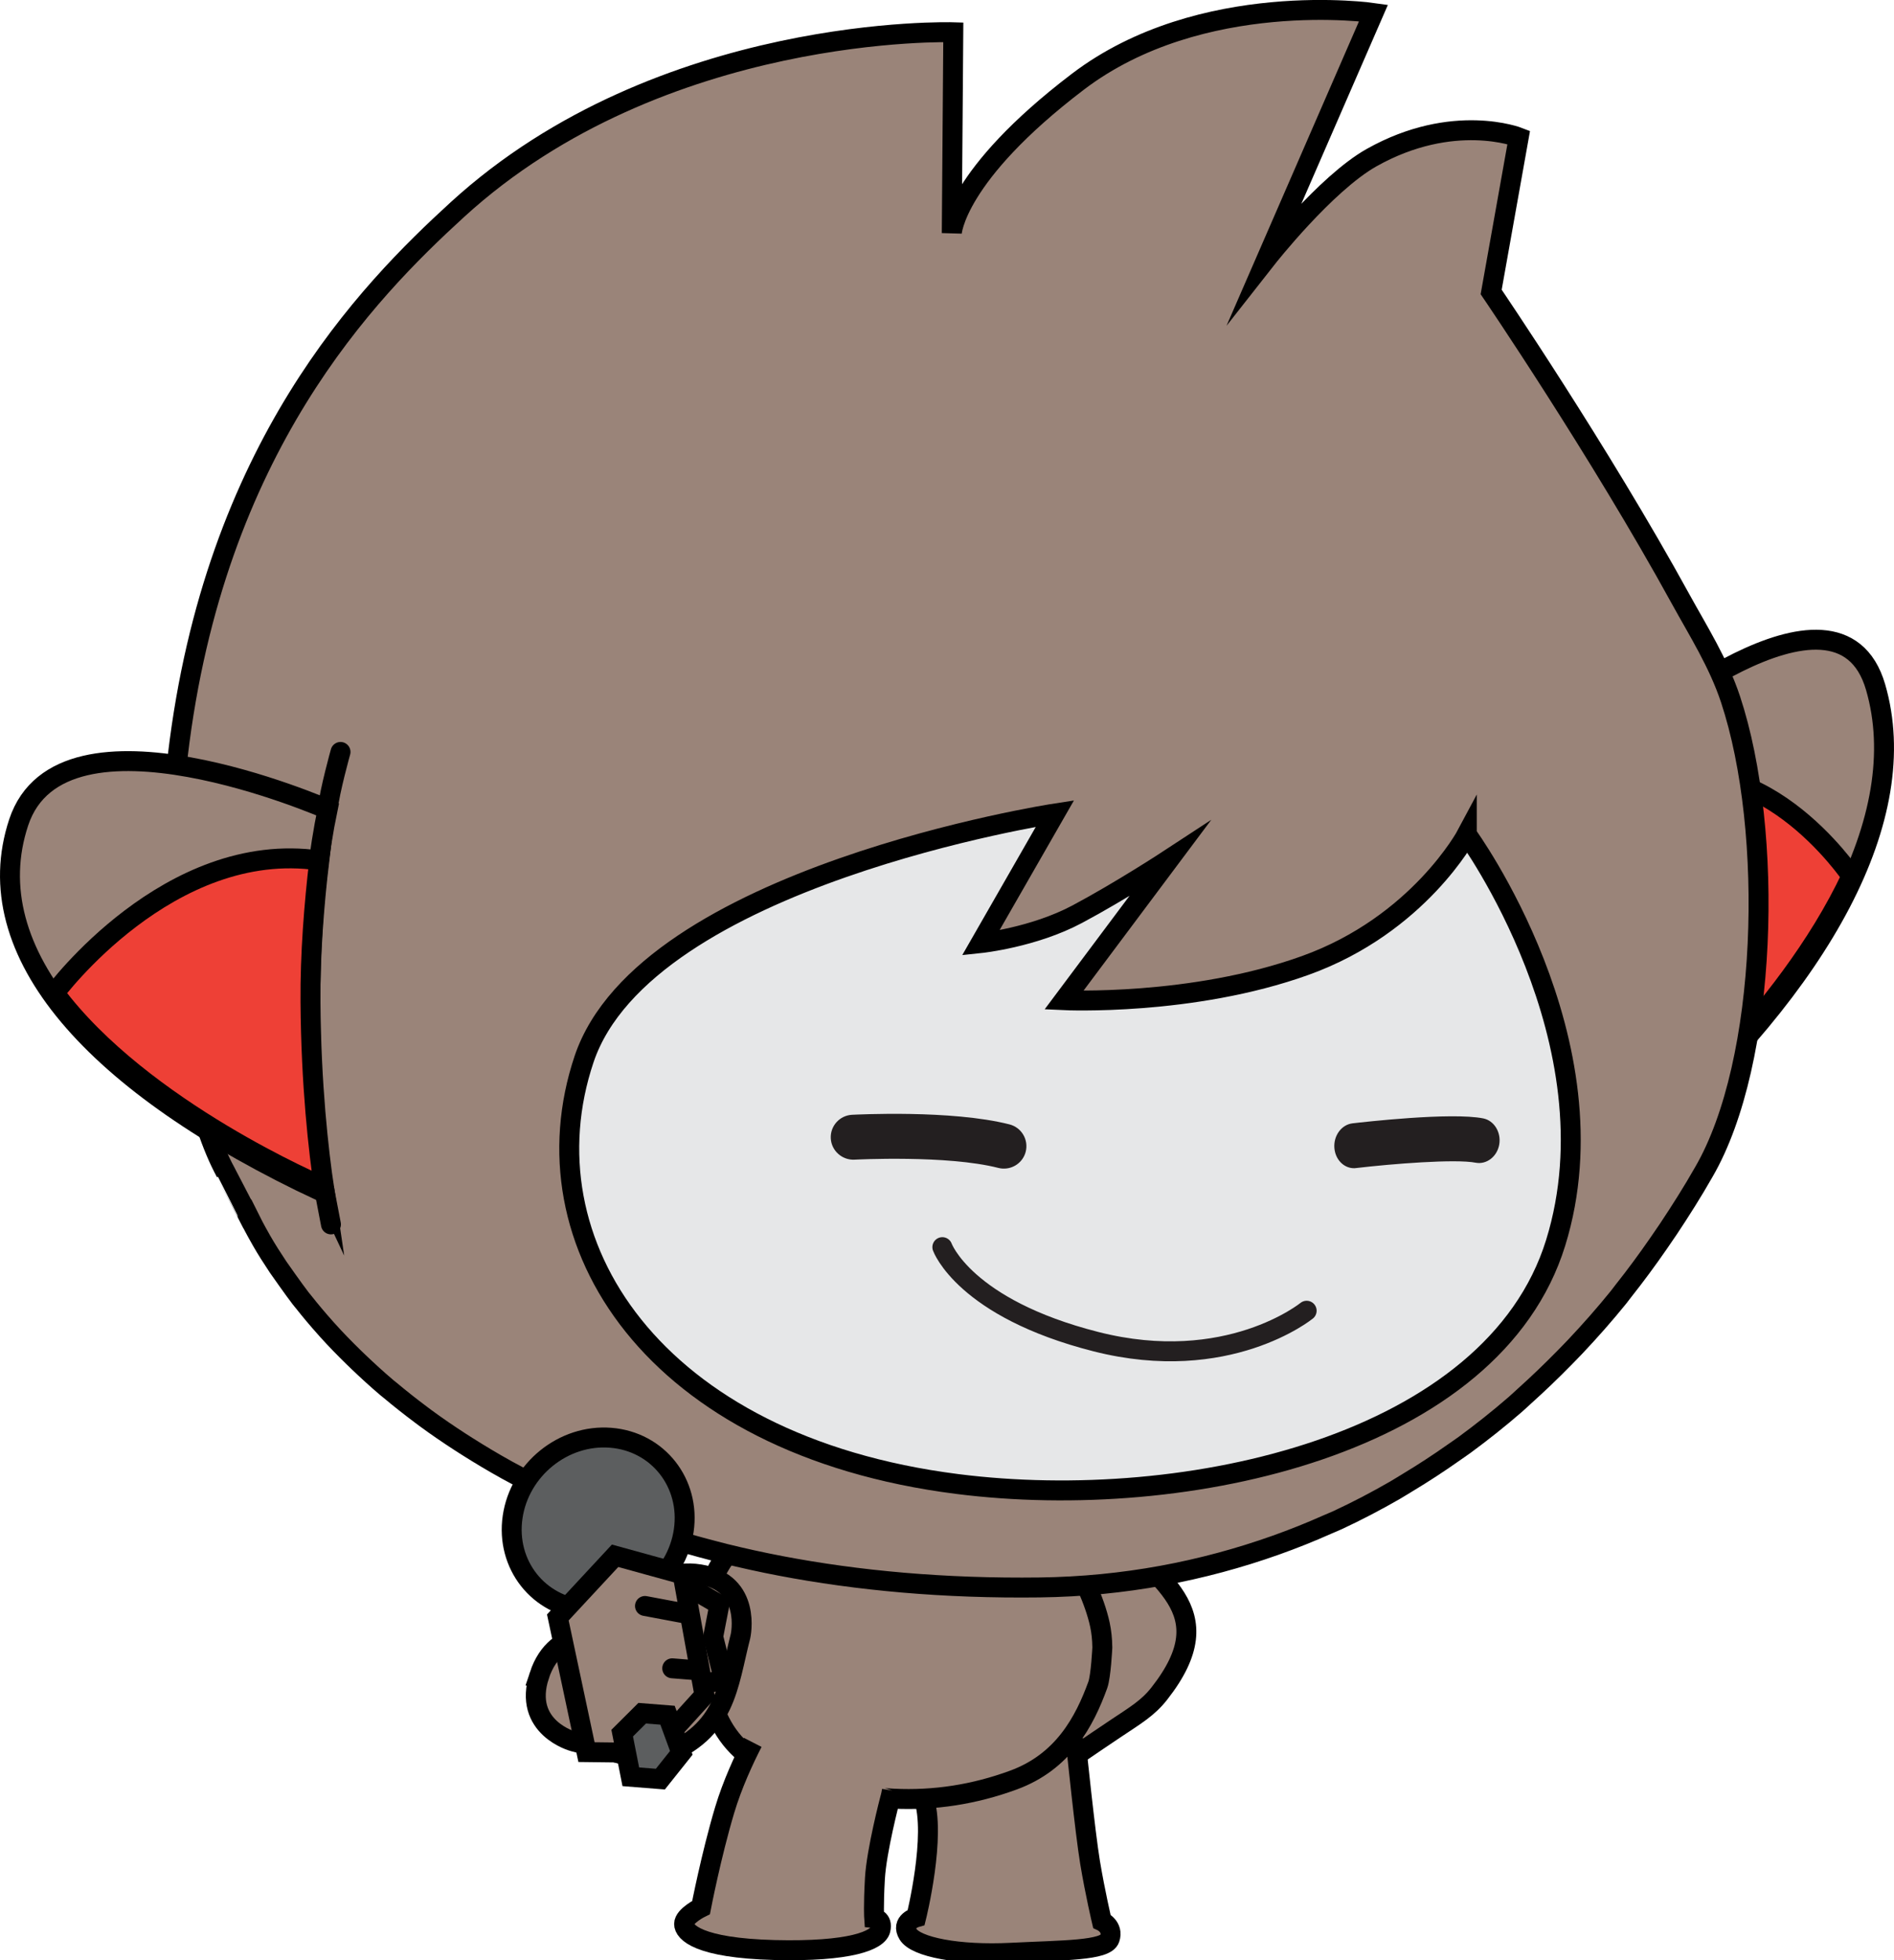 <svg version="1.1" xmlns="http://www.w3.org/2000/svg" xmlns:xlink="http://www.w3.org/1999/xlink" width="114.01" height="117.945" viewBox="0,0,114.01,117.945"><g transform="translate(-185.392,-120.293)"><g stroke-width="1.2" stroke-miterlimit="10"><g fill="#9a8479" stroke="#000000" stroke-linecap="butt"><path d="M249.338,226.481c-2.716,0 -2.656,-3.099 -2.656,-3.099l0.856,-3.196c0.429,-0.444 1.147,-1.603 1.985,-2.159c-0.499,-0.583 -0.903,-1.276 -1.371,-1.895c0,0 -1.744,-2.332 0.339,-4.373c2.083,-2.041 3.826,0.292 3.826,0.292c2.459,3.338 6.901,5.005 2.855,10.149c-0.676,0.859 -1.392,1.279 -2.645,2.114c-1.335,0.89 -3.189,2.168 -3.189,2.168z"/><path d="M250.195,225.513c0,0 0.513,5.011 0.814,6.843c0.305,1.831 0.708,3.535 0.708,3.535c0,0 0.722,0.335 0.476,1.053c-0.244,0.722 -2.765,0.687 -5.94,0.846c-3.176,0.16 -5.729,-0.347 -6.196,-1.11c-0.466,-0.755 0.486,-1.023 0.486,-1.023c0,0 1.237,-4.959 0.441,-7.217c-1.061,-3.012 0.398,-3.796 4.184,-5.236v0v0v0v0v0v0c3.786,-1.44 5.026,2.308 5.026,2.308z"/><path d="M238.329,209.882v0v0v0v0v0v0c8.372,-0.598 11.479,3.885 11.478,3.884c0.658,1.158 1.472,2.792 1.795,4.283c0.089,0.412 0.14,0.876 0.145,1.373c0,0 -0.082,1.727 -0.274,2.255c-0.803,2.209 -2.089,4.627 -5.076,5.721c-4.689,1.724 -9.64,1.512 -14.746,-0.753c-1.723,-0.762 -2.728,-2.061 -3.255,-3.54c-0.376,-1.064 -0.519,-2.452 -0.519,-2.452c-0.2,-2.308 0.28,-4.561 0.531,-5.541c0,0 1.551,-4.633 9.921,-5.23z"/><path d="M239.081,228.026c-0.052,0.317 -0.114,0.514 -0.114,0.514c0,0 -0.815,3.1 -0.909,4.784c-0.095,1.684 -0.045,2.38 -0.045,2.38c0,0 0.537,0.057 0.379,0.698c-0.154,0.642 -1.801,1.338 -6.386,1.223c-4.586,-0.12 -5.438,-1.079 -5.435,-1.569c0.002,-0.49 1.022,-0.988 1.022,-0.988c0,0 0.605,-3.136 1.419,-5.862c0.462,-1.546 1.165,-3.057 1.688,-4.076"/></g><g><path d="M283.453,164.497c0,0 12.575,-10.659 14.842,-2.857c2.268,7.801 -3.204,17.736 -13.96,27.289c0,0 1.058,-14.07 -0.882,-24.432zM283.453,164.497c-0.141,-1.221 -0.71,-3.527 -0.71,-3.527M283.939,191.142l0.263,-2.285" fill="#9a8479" stroke="#000000" stroke-linecap="round"/><path d="M284.203,188.856c0.221,-2.608 0.472,-6.892 0.372,-12.2c-0.056,-3.09 -0.33,-6.256 -0.642,-8.983l0.001,0.003c7.186,-3.204 12.907,5.332 12.907,5.332l0.003,-0c-4.003,8.553 -12.57,15.616 -12.57,15.616l-0.07,0.232v0v0v0v0z" fill="#ee4036" stroke="#000000" stroke-linecap="butt"/><path d="M200.28,193.335v0v0v0v0v0v0c-0.043,-0.086 -1.299,-2.496 -1.299,-2.497c-3.498,-6.435 -3.524,-20.52 -2.928,-24.881l0.042,-0.208c2.198,-18.502 11.419,-27.9 16.829,-32.843c12.28,-11.227 29.852,-10.673 29.852,-10.673l-0.092,12.089c0,0 0.172,-3.468 7.589,-9.11c7.415,-5.642 17.797,-4.139 17.797,-4.139l-6.431,14.775c0,0 3.543,-4.511 6.319,-6.072c4.923,-2.762 8.855,-1.217 8.855,-1.217l-1.66,9.302c0,0 6.516,9.568 11.409,18.485c1.047,1.903 2.277,3.839 3,6.026c2.63,7.944 2.256,21.803 -1.613,28.449c-0.67,1.177 -1.391,2.315 -2.135,3.432c-0.193,0.287 -0.387,0.572 -0.584,0.853c-0.679,0.981 -1.384,1.94 -2.121,2.867c-0.099,0.123 -0.191,0.255 -0.291,0.379c-0.834,1.03 -1.708,2.019 -2.613,2.977c-0.216,0.231 -0.443,0.454 -0.663,0.683c-0.774,0.789 -1.572,1.553 -2.388,2.286c-0.188,0.171 -0.372,0.346 -0.562,0.511c-0.981,0.851 -1.998,1.657 -3.041,2.423c-0.232,0.168 -0.47,0.327 -0.704,0.492c-0.875,0.617 -1.775,1.203 -2.694,1.757c-0.265,0.158 -0.525,0.325 -0.791,0.479c-1.12,0.645 -2.264,1.245 -3.441,1.792c-0.21,0.099 -0.432,0.183 -0.645,0.278c-1.005,0.449 -2.03,0.857 -3.074,1.229c-4.418,1.572 -9.169,2.484 -14.216,2.549c-5.768,0.073 -10.957,-0.409 -15.617,-1.299c-1.152,-0.22 -2.271,-0.468 -3.359,-0.736c-0.207,-0.055 -0.412,-0.108 -0.617,-0.16c-1.102,-0.286 -2.183,-0.586 -3.218,-0.918c-0.006,-0.002 -0.014,-0.004 -0.021,-0.007c-1.037,-0.329 -2.031,-0.688 -3,-1.063c-0.17,-0.065 -0.344,-0.131 -0.513,-0.197c-0.931,-0.367 -1.837,-0.754 -2.708,-1.159c-0.153,-0.069 -0.301,-0.145 -0.453,-0.216c-0.859,-0.407 -1.696,-0.827 -2.496,-1.267c-0.03,-0.02 -0.065,-0.034 -0.095,-0.052c-0.819,-0.453 -1.6,-0.922 -2.357,-1.4c-0.141,-0.09 -0.282,-0.177 -0.419,-0.267c-0.728,-0.472 -1.432,-0.952 -2.101,-1.444c-0.102,-0.074 -0.199,-0.15 -0.3,-0.225c-0.635,-0.475 -1.247,-0.958 -1.831,-1.448c-0.06,-0.047 -0.127,-0.097 -0.185,-0.148c-0.609,-0.516 -1.181,-1.041 -1.732,-1.567c-0.107,-0.101 -0.212,-0.203 -0.315,-0.304c-0.537,-0.526 -1.051,-1.052 -1.533,-1.587c-0.055,-0.058 -0.105,-0.12 -0.159,-0.179c-0.454,-0.509 -0.883,-1.019 -1.286,-1.529c-0.056,-0.074 -0.121,-0.146 -0.178,-0.218c-0.413,-0.535 -1.299,-1.799 -1.368,-1.899c-0.355,-0.533 -0.693,-1.063 -0.995,-1.589c-0.019,-0.033 -0.037,-0.065 -0.054,-0.098c-0.29,-0.506 -0.552,-1.003 -0.795,-1.498z" fill="#9a8479" stroke="#000000" stroke-linecap="butt"/><path d="M273.688,170.501v0v0v0v0v0v0c0,0 9.107,12.447 5.346,24.576c-3.758,12.126 -22.172,16.267 -36.027,14.507c-18.316,-2.327 -26.148,-14.55 -22.459,-25.554c3.693,-11.004 28.348,-14.789 28.348,-14.789l-4.474,7.798c0,0 3.18,-0.334 5.816,-1.74c2.635,-1.403 5.546,-3.31 5.546,-3.31l-6.348,8.485c0,0 7.699,0.367 14.53,-2.091c6.831,-2.455 9.722,-7.882 9.722,-7.882z" fill="#e6e7e8" stroke="#000000" stroke-linecap="butt"/><path d="M204.753,191.992c-13.701,-6.414 -20.825,-14.413 -18.235,-22.219c2.591,-7.806 18.594,-0.782 18.594,-0.782c-2.105,10.118 -0.359,23.001 -0.359,23.001zM205.89,165.537c0,0 -0.64,2.282 -0.778,3.455M204.916,191.893l0.398,2.071" fill="#9a8479" stroke="#000000" stroke-linecap="round"/><path d="M204.822,191.693c0,0 -10.896,-4.601 -16.147,-11.65l0.003,-0.001c0,0 6.874,-9.293 15.931,-7.973l0.001,-0.003c-0.307,2.616 -0.552,5.634 -0.528,8.53c0.036,4.977 0.479,8.915 0.834,11.297z" fill="#ee4036" stroke="#000000" stroke-linecap="butt"/><path d="M266.834,190.582c-0.581,-0.034 -1.061,-0.537 -1.118,-1.209c-0.061,-0.743 0.426,-1.41 1.089,-1.489c0.603,-0.07 5.944,-0.684 7.876,-0.296c0.653,0.133 1.082,0.836 0.959,1.568c-0.127,0.737 -0.768,1.216 -1.412,1.098c-1.216,-0.24 -5.057,0.067 -7.201,0.32c-0.065,0.011 -0.129,0.012 -0.192,0.008z" fill="#231f20" stroke="none" stroke-linecap="butt"/><path d="M245.744,190.606c-0.085,-0.005 -0.17,-0.019 -0.257,-0.04c-3.084,-0.788 -8.607,-0.499 -8.661,-0.497c-0.734,0.038 -1.383,-0.528 -1.425,-1.275c-0.041,-0.745 0.53,-1.384 1.278,-1.425c0.245,-0.01 5.99,-0.312 9.479,0.578c0.723,0.184 1.162,0.921 0.976,1.648c-0.163,0.633 -0.756,1.048 -1.39,1.01z" fill="#231f20" stroke="none" stroke-linecap="butt"/><path d="M264.047,199.159c0,0 -4.752,3.875 -12.679,1.862c-7.925,-2.012 -9.251,-5.688 -9.251,-5.688" fill="none" stroke="#231f20" stroke-linecap="round"/></g><g stroke="#000000"><path d="M217.855,221.107c1.035,-3.144 4.124,-2.318 4.124,-2.318l1.001,0.267c0.968,1.079 0.294,0.738 0.635,-1.335c0,0 0.723,-3.21 3.899,-2.702c3.176,0.508 2.453,3.718 2.453,3.718c-0.78,3.034 -0.834,5.707 -4.705,7.216c-1.409,0.549 -2.902,-0.407 -4.352,-0.61l-1.001,-0.267c0,0 -3.088,-0.825 -2.053,-3.969z" fill="#9a8479" stroke-linecap="butt"/><g><path d="M216.249,211.571c0.417,-2.86 3.06,-4.995 5.905,-4.769c2.845,0.226 4.813,2.727 4.396,5.586c-0.417,2.86 -3.06,4.995 -5.905,4.769c-2.845,-0.226 -4.813,-2.727 -4.396,-5.586z" fill="#5c5e5f" stroke-linecap="butt"/><path d="M226.475,215.551l2.221,1.294l-0.374,1.927l0.646,2.567l-2.307,0.563" fill="#9a8479" stroke-linecap="round"/><path d="M222.418,213.903l4.063,1.119l1.317,7.274l-3.147,3.468l-3.955,-0.048l-1.725,-8.103z" fill="#9a8479" stroke-linecap="round"/><path d="M224.217,216.923l2.379,0.447" fill="none" stroke-linecap="round"/><path d="M227.256,220.785l-1.399,-0.111" fill="none" stroke-linecap="round"/><path d="M222.845,224.574l1.204,-1.198l1.526,0.121l0.828,2.264l-1.26,1.581l-1.78,-0.141z" fill="#5c5e5f" stroke-linecap="round"/></g></g></g></g></svg>